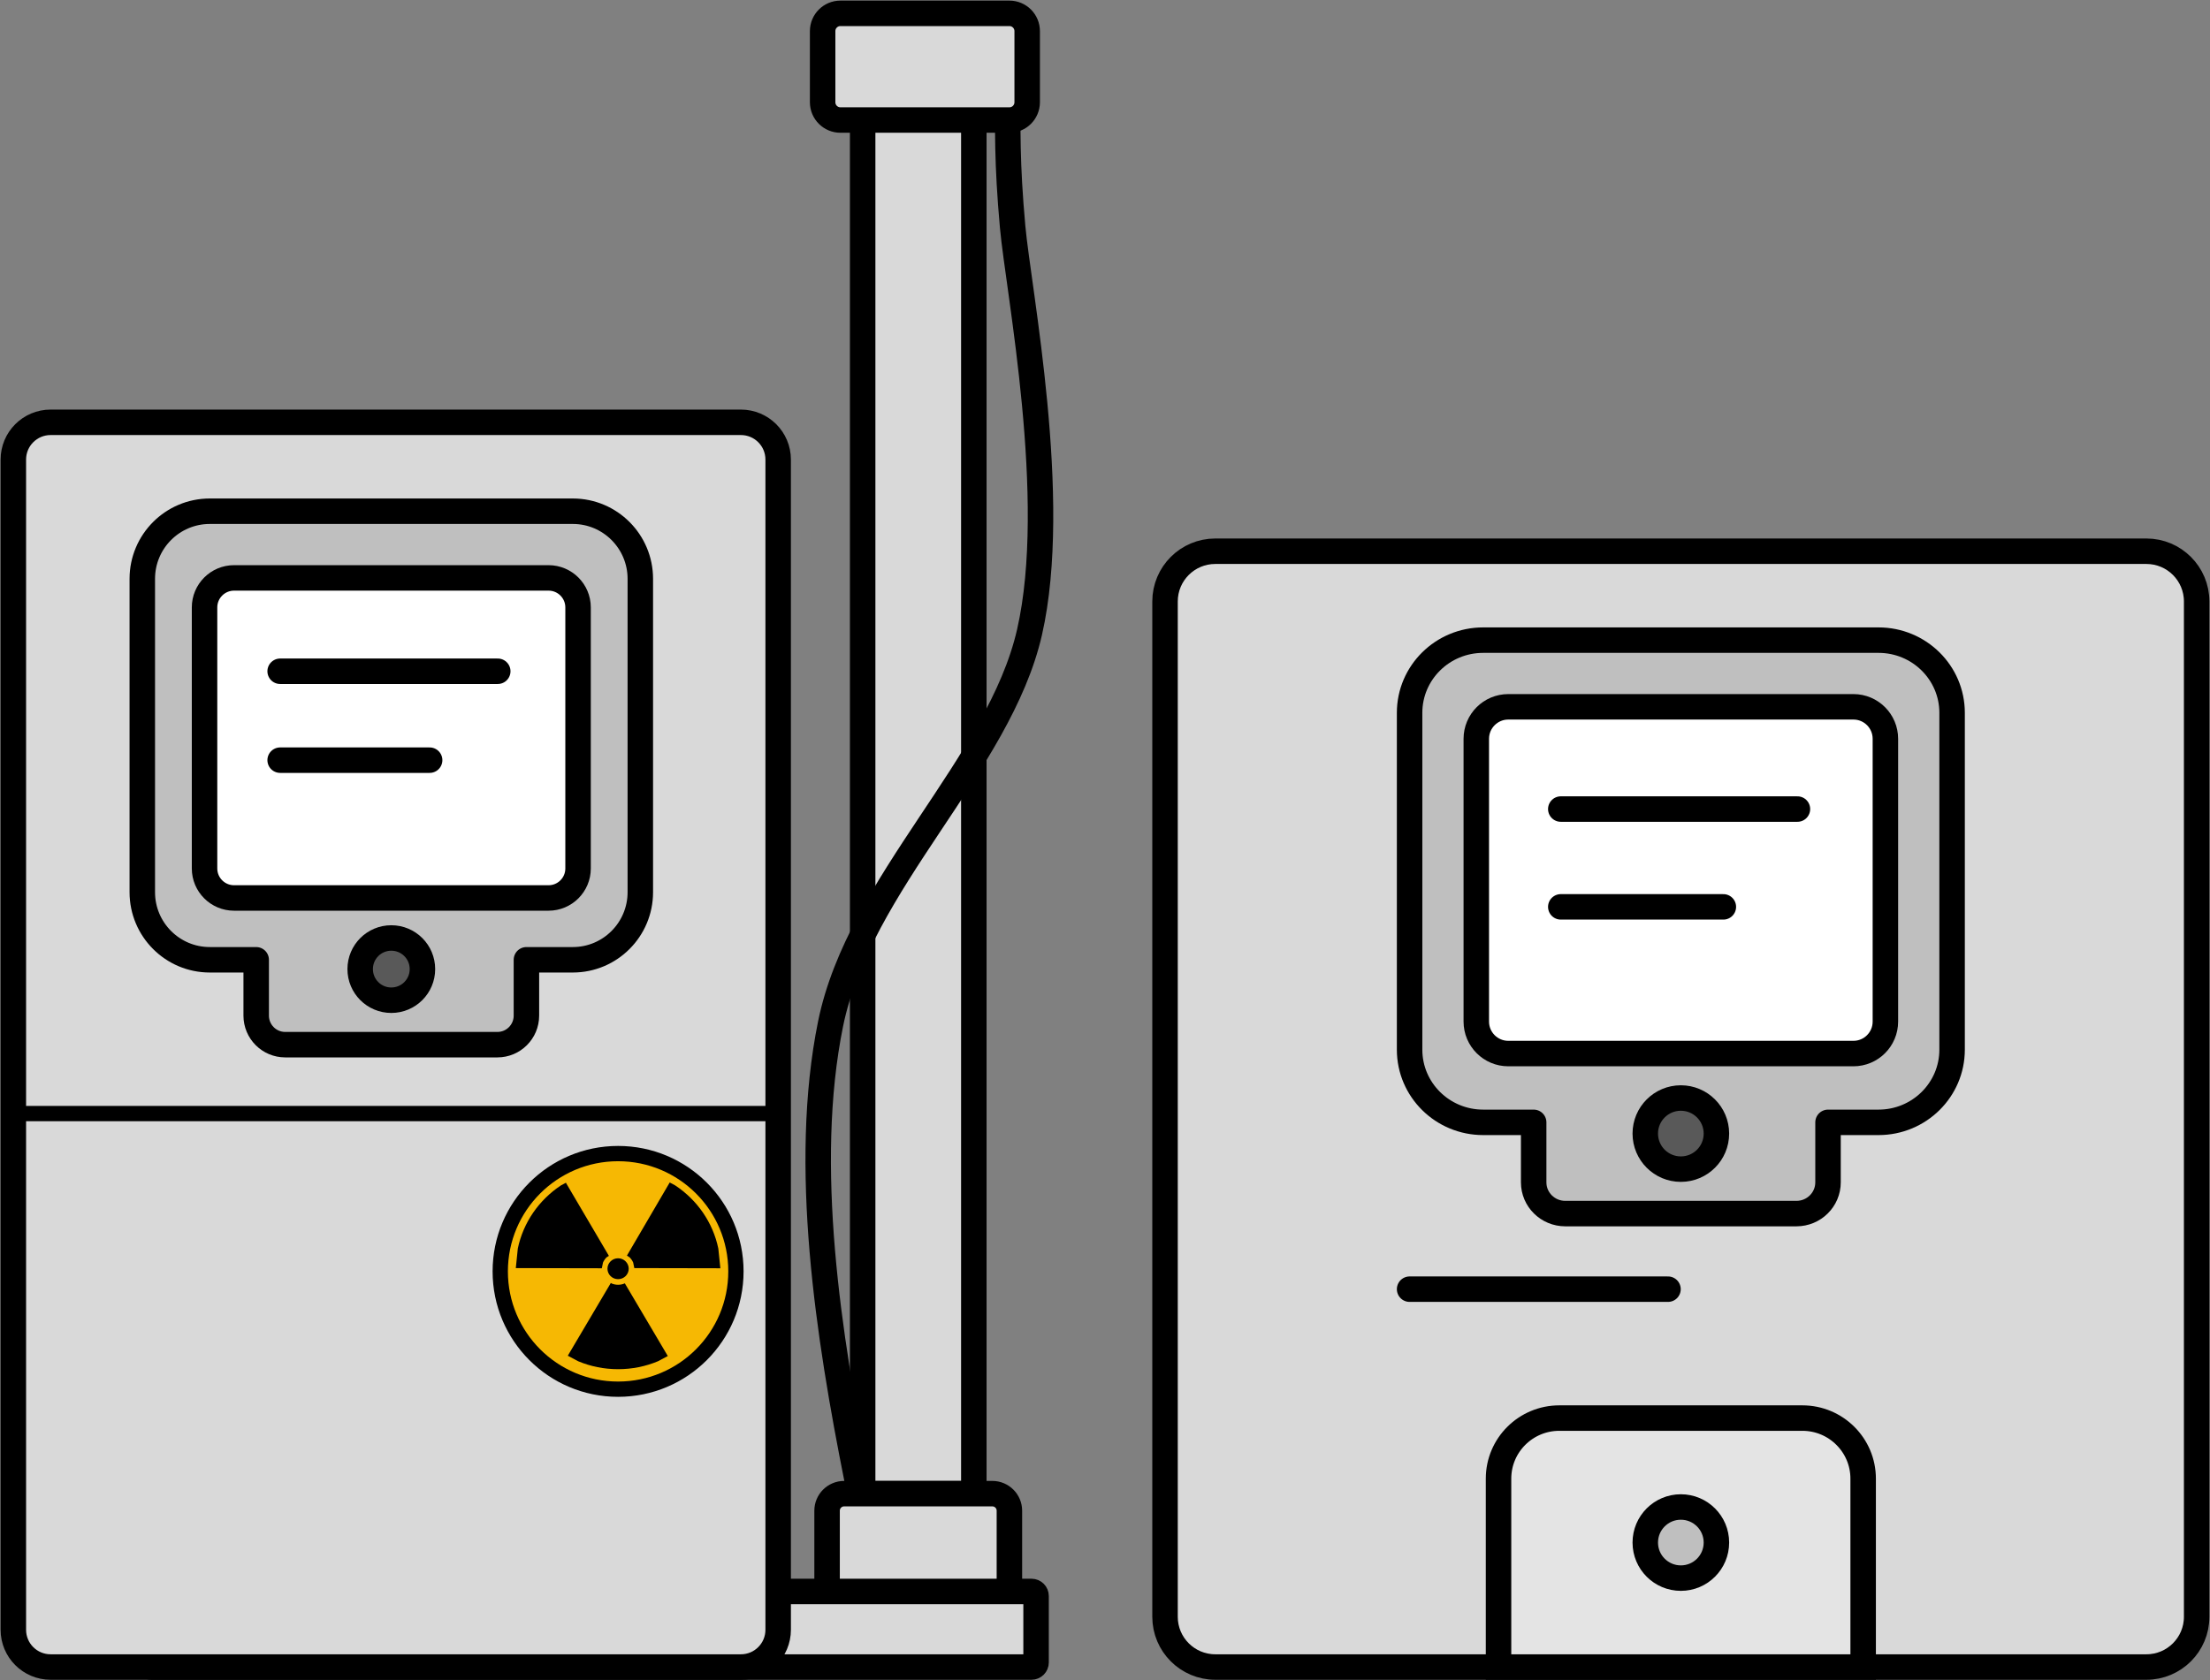 <svg width="497" height="378" xmlns="http://www.w3.org/2000/svg" xmlns:xlink="http://www.w3.org/1999/xlink" xml:space="preserve" overflow="hidden"><rect width="100%" height="100%" fill="#808080" stroke="none"/><g transform="translate(-3509 -1595)"><path d="M3703 1619 3728 1619 3728 1931 3703 1931Z" stroke="#000000" stroke-width="5.729" stroke-linejoin="round" stroke-miterlimit="10" fill="#D9D9D9" fill-rule="evenodd"/><path d="M3698.83 1931 3732.17 1931C3734.28 1931 3736 1932.72 3736 1934.83L3736 1954 3695 1954 3695 1934.83C3695 1932.72 3696.72 1931 3698.83 1931Z" stroke="#000000" stroke-width="5.729" stroke-linejoin="round" stroke-miterlimit="10" fill="#D9D9D9" fill-rule="evenodd"/><path d="M3701.77 1928C3695.3 1895.57 3689.32 1857.14 3695.78 1825.34 3702.24 1793.54 3733.7 1767.08 3740.53 1737.2 3747.35 1707.31 3738.03 1660.41 3736.73 1646.05 3735.43 1631.69 3735.58 1623.35 3735.73 1615" stroke="#000000" stroke-width="5.729" stroke-miterlimit="8" fill="none" fill-rule="evenodd"/><path d="M3694 1602C3694 1599.79 3695.79 1598 3698 1598L3736 1598C3738.21 1598 3740 1599.79 3740 1602L3740 1618C3740 1620.21 3738.21 1622 3736 1622L3698 1622C3695.79 1622 3694 1620.21 3694 1618Z" stroke="#000000" stroke-width="5.729" stroke-linejoin="round" stroke-miterlimit="10" fill="#D9D9D9" fill-rule="evenodd"/><path d="M3542 1954.03C3542 1953.46 3542.46 1953 3543.03 1953L3740.97 1953C3741.54 1953 3742 1953.46 3742 1954.03L3742 1968.97C3742 1969.54 3741.54 1970 3740.97 1970L3543.03 1970C3542.46 1970 3542 1969.54 3542 1968.97Z" stroke="#000000" stroke-width="5.729" stroke-miterlimit="8" fill="#D9D9D9" fill-rule="evenodd"/><path d="M3512 1698.38C3512 1693.75 3515.75 1690 3520.38 1690L3675.62 1690C3680.25 1690 3684 1693.75 3684 1698.38L3684 1961.62C3684 1966.25 3680.25 1970 3675.62 1970L3520.38 1970C3515.75 1970 3512 1966.25 3512 1961.62Z" stroke="#000000" stroke-width="5.729" stroke-miterlimit="8" fill="#D9D9D9" fill-rule="evenodd"/><path d="M96.815 0 15.185 0C6.799 0 0 6.809 0 15.208L0 85.698C0 94.097 6.799 100.906 15.185 100.906L25.615 100.906 25.615 113.467C25.615 117.075 28.536 120 32.138 120L79.862 120C83.464 120 86.385 117.075 86.385 113.467L86.385 100.906 96.815 100.906C105.201 100.906 112 94.097 112 85.698L112 15.208C112 6.809 105.201 0 96.815 0Z" stroke="#000000" stroke-width="5.729" stroke-linecap="round" stroke-linejoin="round" stroke-miterlimit="10" fill="#BFBFBF" fill-rule="evenodd" transform="matrix(-1 0 0 1 3653 1710)"/><path d="M0 6.638C-1.33679e-15 2.972 2.972-1.33679e-15 6.638-2.67358e-15L77.362 0C81.028-1.33679e-15 84 2.972 84 6.638L84 65.362C84 69.028 81.028 72 77.362 72L6.638 72C2.972 72 0 69.028 0 65.362Z" stroke="#000000" stroke-width="5.729" stroke-miterlimit="8" fill="#FFFFFF" fill-rule="evenodd" transform="matrix(-1 0 0 1 3639 1725)"/><path d="M3590 1813C3590 1809.13 3593.13 1806 3597 1806 3600.87 1806 3604 1809.13 3604 1813 3604 1816.87 3600.87 1820 3597 1820 3593.13 1820 3590 1816.87 3590 1813Z" stroke="#000000" stroke-width="5.729" stroke-miterlimit="8" fill="#595959" fill-rule="evenodd"/><path d="M3572 1746 3620.94 1746" stroke="#000000" stroke-width="5.729" stroke-linecap="round" stroke-miterlimit="8" fill="none" fill-rule="evenodd"/><path d="M3572 1766 3605.62 1766" stroke="#000000" stroke-width="5.729" stroke-linecap="round" stroke-miterlimit="8" fill="none" fill-rule="evenodd"/><path d="M3511.5 1845.5 3684.81 1845.5" stroke="#000000" stroke-width="3.438" stroke-miterlimit="8" fill="none" fill-rule="evenodd"/><path d="M3621.5 1881C3621.5 1866.36 3633.36 1854.5 3648 1854.5 3662.64 1854.5 3674.5 1866.36 3674.5 1881 3674.5 1895.64 3662.64 1907.5 3648 1907.5 3633.36 1907.5 3621.5 1895.64 3621.5 1881Z" stroke="#000000" stroke-width="3.438" stroke-miterlimit="8" fill="#F6B803" fill-rule="evenodd"/><path d="M3646.37 1883.6 3646.57 1883.73C3647.01 1883.91 3647.49 1884.01 3648 1884.01 3648.51 1884.01 3648.99 1883.91 3649.43 1883.73L3649.51 1883.68 3659.18 1900.04 3656.96 1901.22C3654.2 1902.37 3651.18 1903 3648 1903 3644.82 1903 3641.79 1902.37 3639.04 1901.22L3636.69 1899.97ZM3648 1878.05C3649.32 1878.05 3650.39 1879.11 3650.39 1880.4 3650.39 1881.7 3649.32 1882.75 3648 1882.75 3646.68 1882.75 3645.61 1881.7 3645.61 1880.4 3645.61 1879.11 3646.68 1878.05 3648 1878.05ZM3636.26 1861.06 3645.93 1877.5 3645.4 1877.85C3645.07 1878.18 3644.8 1878.57 3644.61 1879L3644.34 1880.3 3625 1880.26 3625.45 1875.85C3626.68 1869.97 3630.23 1864.92 3635.13 1861.67ZM3659.61 1861 3660.86 1861.67C3665.76 1864.92 3669.32 1869.97 3670.54 1875.85L3671 1880.3 3651.65 1880.26 3651.39 1879C3651.2 1878.57 3650.93 1878.18 3650.6 1877.85L3649.99 1877.45Z" fill-rule="evenodd"/><path d="M3771 1730.3C3771 1724.06 3776.06 1719 3782.3 1719L3991.7 1719C3997.94 1719 4003 1724.06 4003 1730.3L4003 1958.7C4003 1964.94 3997.94 1970 3991.7 1970L3782.3 1970C3776.06 1970 3771 1964.94 3771 1958.7Z" stroke="#000000" stroke-width="5.729" stroke-miterlimit="8" fill="#D9D9D9" fill-rule="evenodd"/><path d="M105.459 0 16.541 0C7.406 0 0 7.319 0 16.348L0 92.126C0 101.155 7.406 108.474 16.541 108.474L27.902 108.474 27.902 121.977C27.902 125.856 31.083 129 35.008 129L86.992 129C90.917 129 94.098 125.856 94.098 121.977L94.098 108.474 105.459 108.474C114.594 108.474 122 101.155 122 92.126L122 16.348C122 7.319 114.594 0 105.459 0Z" stroke="#000000" stroke-width="5.729" stroke-linecap="round" stroke-linejoin="round" stroke-miterlimit="10" fill="#BFBFBF" fill-rule="evenodd" transform="matrix(-1 0 0 1 3948 1739)"/><path d="M0 7.192C-1.4641e-15 3.22 3.22 0 7.192 0L84.808 0C88.78-1.4641e-15 92 3.22 92 7.192L92 70.808C92 74.78 88.78 78 84.808 78L7.192 78C3.22 78 0 74.78 0 70.808Z" stroke="#000000" stroke-width="5.729" stroke-miterlimit="8" fill="#FFFFFF" fill-rule="evenodd" transform="matrix(-1 0 0 1 3933 1754)"/><path d="M3879 1850C3879 1845.58 3882.58 1842 3887 1842 3891.42 1842 3895 1845.58 3895 1850 3895 1854.42 3891.42 1858 3887 1858 3882.58 1858 3879 1854.42 3879 1850Z" stroke="#000000" stroke-width="5.729" stroke-miterlimit="8" fill="#595959" fill-rule="evenodd"/><path d="M3860 1777 3913.22 1777" stroke="#000000" stroke-width="5.729" stroke-linecap="round" stroke-miterlimit="8" fill="none" fill-rule="evenodd"/><path d="M3860 1799 3896.56 1799" stroke="#000000" stroke-width="5.729" stroke-linecap="round" stroke-miterlimit="8" fill="none" fill-rule="evenodd"/><path d="M3826 1885 3884.11 1885" stroke="#000000" stroke-width="5.729" stroke-linecap="round" stroke-linejoin="round" stroke-miterlimit="10" fill="none" fill-rule="evenodd"/><path d="M3859.67 1914 3914.33 1914C3921.88 1914 3928 1920.1 3928 1927.62L3928 1970 3846 1970 3846 1927.62C3846 1920.1 3852.12 1914 3859.67 1914Z" stroke="#000000" stroke-width="5.729" stroke-miterlimit="8" fill="#E4E4E4" fill-rule="evenodd"/><path d="M3879 1942C3879 1937.58 3882.58 1934 3887 1934 3891.42 1934 3895 1937.58 3895 1942 3895 1946.42 3891.42 1950 3887 1950 3882.58 1950 3879 1946.42 3879 1942Z" stroke="#000000" stroke-width="5.729" stroke-miterlimit="8" fill="#BFBFBF" fill-rule="evenodd"/></g></svg>